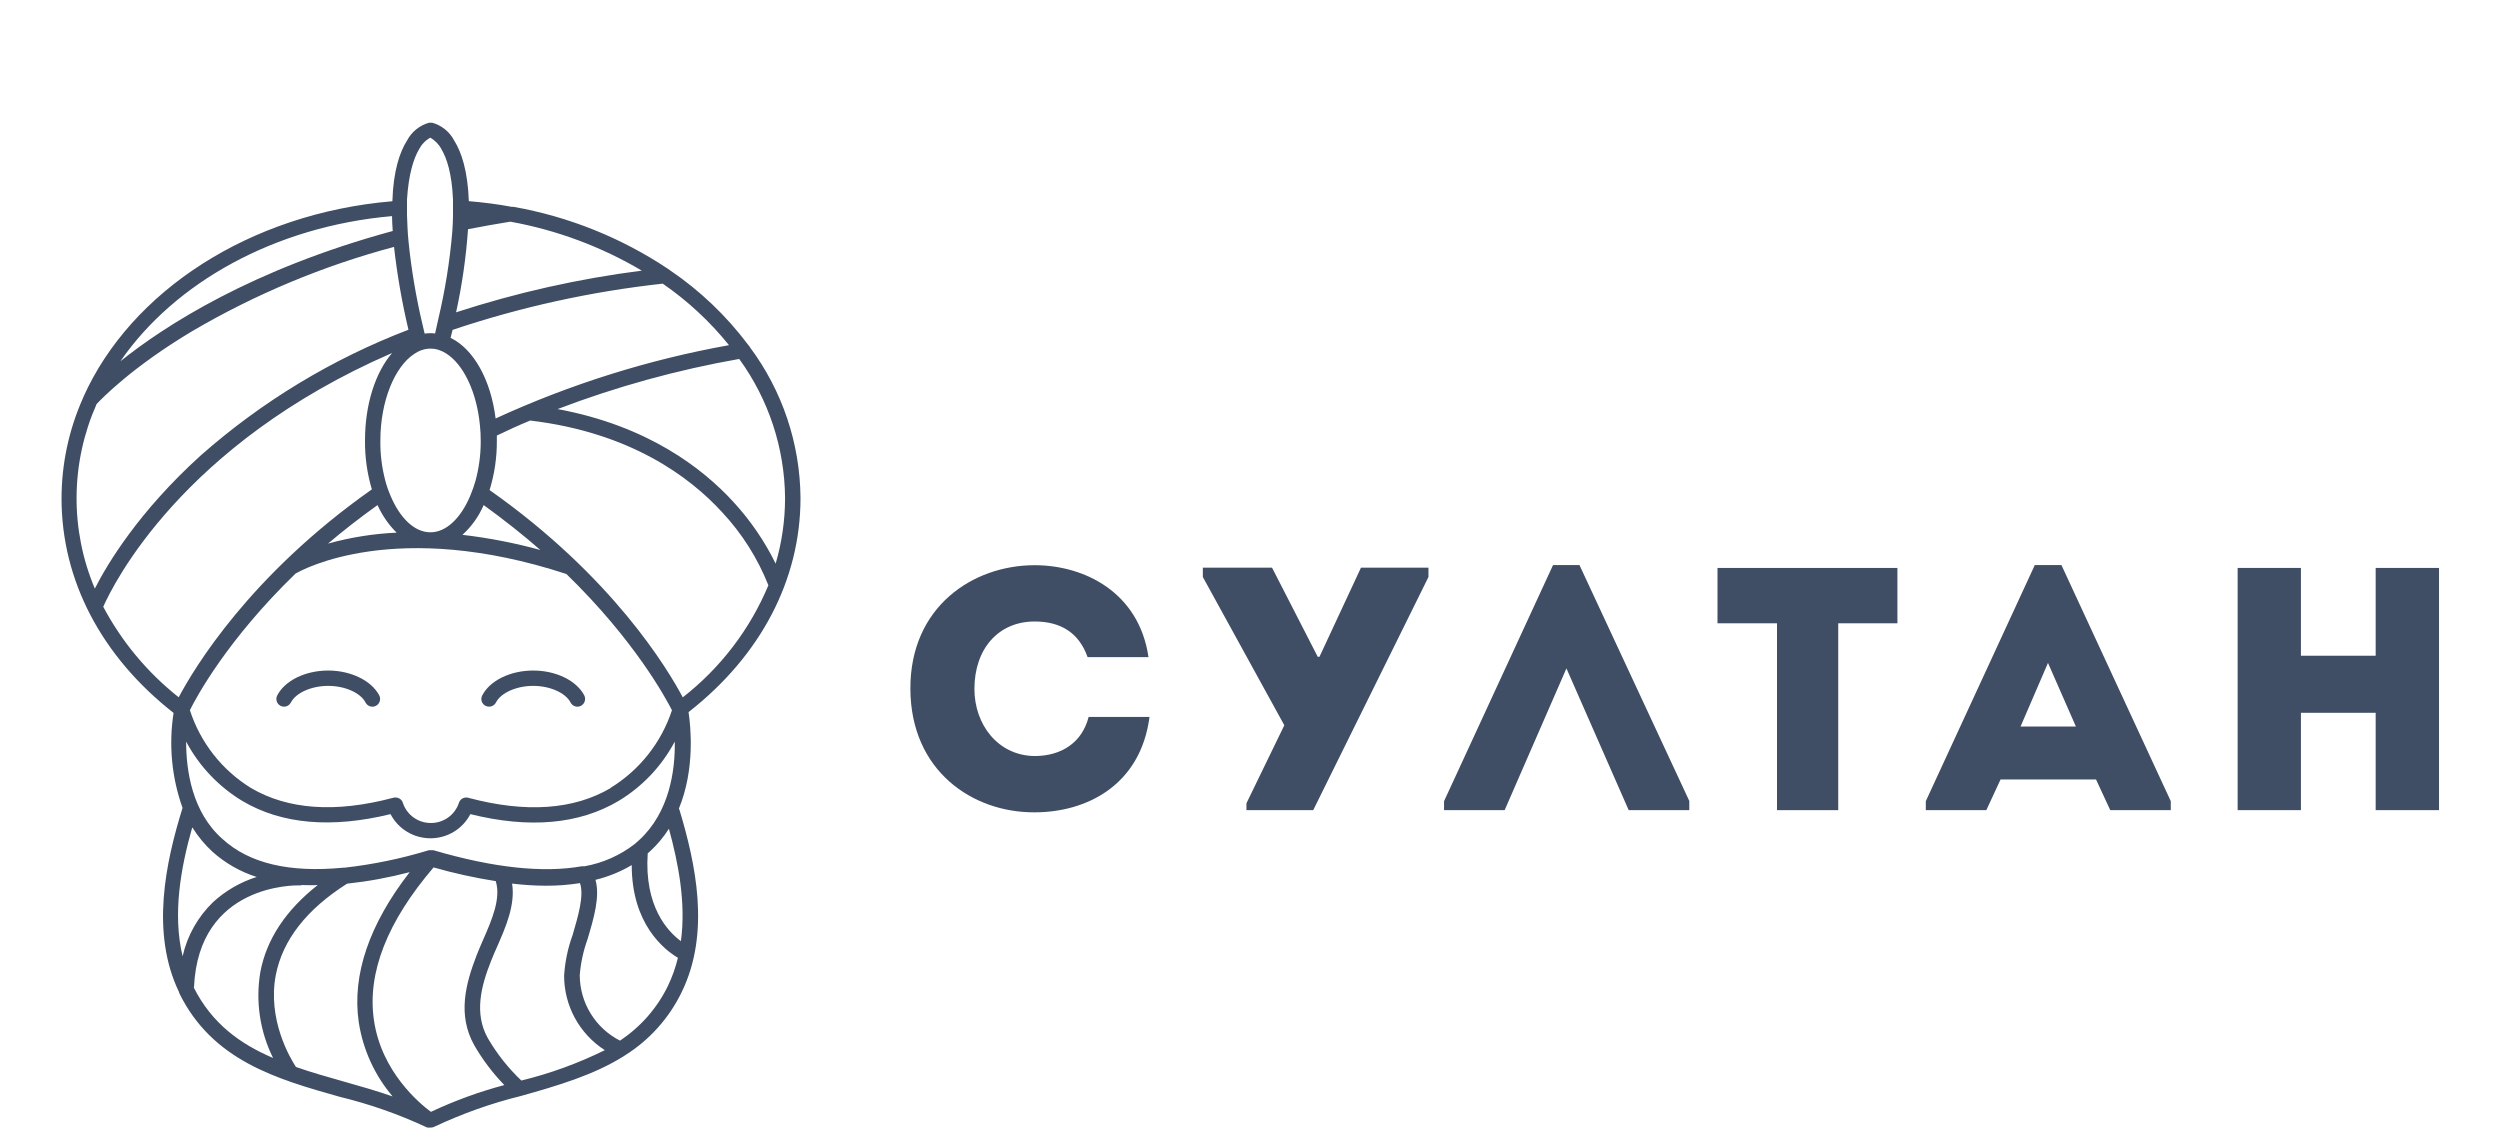 <svg width="164" height="74" viewBox="0 0 164 74" fill="none" xmlns="http://www.w3.org/2000/svg">
<g clip-path="url(#clip0_6218_674)" filter="url(#filter0_dd_6218_674)">
<path d="M52.513 24.674C52.489 21.107 51.326 17.64 49.194 14.778C49.166 14.718 49.126 14.665 49.078 14.62C47.653 12.718 45.921 11.065 43.953 9.731C43.902 9.69 43.848 9.652 43.791 9.618V9.618C40.741 7.589 37.304 6.211 33.696 5.57H33.651C33.628 5.563 33.603 5.563 33.579 5.57V5.57C32.679 5.399 31.711 5.277 30.756 5.196C30.684 3.208 30.274 1.98 29.793 1.215C29.645 0.933 29.441 0.683 29.193 0.483C28.945 0.283 28.659 0.135 28.352 0.05H28.23H28.149C27.841 0.135 27.554 0.283 27.305 0.483C27.057 0.684 26.852 0.933 26.704 1.215C26.217 1.98 25.803 3.213 25.74 5.201C16.379 5.993 8.585 11.107 5.478 18.026C5.46 18.062 5.445 18.1 5.433 18.138C4.514 20.205 4.039 22.44 4.037 24.701C4.037 30.059 6.644 35.048 11.386 38.768C11.06 40.861 11.263 43.002 11.975 44.998V44.998C10.859 48.597 9.868 53.19 11.75 57.094C11.751 57.106 11.751 57.118 11.75 57.13C13.921 61.583 18.171 62.789 22.282 63.95C24.239 64.424 26.144 65.092 27.969 65.942L28.032 65.969H28.072C28.114 65.974 28.157 65.974 28.198 65.969H28.266C28.348 65.97 28.428 65.95 28.5 65.911C30.326 65.051 32.232 64.374 34.192 63.891C36.533 63.23 38.924 62.542 40.946 61.269L41.004 61.228C42.611 60.221 43.901 58.78 44.723 57.072C46.628 53.163 45.624 48.628 44.57 45.115C44.563 45.09 44.55 45.067 44.534 45.047C45.606 42.447 45.309 39.649 45.169 38.714C49.906 35.012 52.513 30.032 52.513 24.674ZM51.5 24.674C51.499 26.13 51.291 27.578 50.883 28.975C50.163 27.508 49.237 26.153 48.132 24.949C46.083 22.7 42.459 19.924 36.578 18.835C40.436 17.364 44.425 16.263 48.492 15.547C50.422 18.202 51.474 21.393 51.5 24.674V24.674ZM47.821 14.643C42.535 15.594 37.391 17.209 32.512 19.452C32.197 16.901 31.062 14.895 29.558 14.162C29.608 13.982 29.648 13.811 29.689 13.64C34.163 12.138 38.785 11.122 43.476 10.608C45.112 11.737 46.575 13.096 47.821 14.643V14.643ZM41.927 47.112L41.657 47.351C40.693 48.105 39.558 48.611 38.352 48.826H38.294H38.199H38.172C35.655 49.276 32.395 48.938 28.428 47.773H28.374H28.176H28.136C26.329 48.325 24.475 48.709 22.597 48.92H22.516C19 49.262 16.352 48.642 14.609 47.049C12.588 45.286 12.21 42.519 12.21 40.648C13.066 42.258 14.343 43.606 15.906 44.548C18.495 46.078 21.76 46.347 25.619 45.407C25.868 45.886 26.244 46.287 26.706 46.566C27.169 46.845 27.699 46.992 28.239 46.991V46.991C28.779 46.992 29.308 46.846 29.77 46.566C30.231 46.287 30.607 45.886 30.855 45.407C34.714 46.365 37.983 46.078 40.567 44.548C42.132 43.609 43.411 42.26 44.264 40.648C44.3 42.519 43.922 45.286 41.927 47.112ZM39.676 60.891C37.929 61.753 36.093 62.421 34.201 62.883C33.337 62.065 32.596 61.127 31.999 60.099C31.098 58.484 31.549 56.707 32.219 55.025C32.332 54.737 32.467 54.426 32.611 54.103C33.16 52.857 33.818 51.354 33.593 49.964C34.331 50.053 35.074 50.1 35.817 50.104C36.563 50.106 37.309 50.049 38.046 49.933C38.33 50.733 37.924 52.11 37.56 53.347C37.25 54.201 37.063 55.094 37.006 56.001C37.005 56.974 37.249 57.932 37.715 58.787C38.182 59.641 38.856 60.365 39.676 60.891ZM28.271 64.939C27.541 64.399 25.015 62.317 24.529 58.911C24.078 55.816 25.407 52.452 28.442 48.903C29.782 49.286 31.144 49.586 32.521 49.802V49.802C32.881 50.945 32.246 52.389 31.684 53.671C31.535 54.013 31.395 54.337 31.278 54.638C30.535 56.55 30 58.592 31.116 60.576C31.662 61.522 32.323 62.396 33.084 63.18C31.428 63.62 29.816 64.209 28.266 64.939H28.271ZM40.063 43.693C37.641 45.124 34.498 45.34 30.742 44.341C30.676 44.319 30.606 44.311 30.537 44.318C30.468 44.325 30.4 44.345 30.339 44.379C30.279 44.413 30.225 44.459 30.183 44.514C30.141 44.57 30.11 44.633 30.094 44.701C29.961 45.079 29.714 45.406 29.386 45.636C29.058 45.867 28.667 45.99 28.266 45.988C27.862 45.991 27.467 45.866 27.138 45.632C26.809 45.398 26.562 45.066 26.433 44.683C26.416 44.618 26.386 44.557 26.344 44.505C26.302 44.452 26.25 44.409 26.19 44.377C26.126 44.343 26.055 44.322 25.982 44.316C25.91 44.309 25.836 44.318 25.767 44.341C22.021 45.335 18.892 45.119 16.465 43.693C14.564 42.521 13.143 40.711 12.457 38.588C12.867 37.76 14.875 33.999 19.387 29.627C19.869 29.348 25.992 26.001 37.154 29.654C41.635 34.004 43.679 37.805 44.08 38.592C43.384 40.71 41.959 42.513 40.059 43.68L40.063 43.693ZM24.952 20.896C24.952 18.318 25.893 16.051 27.172 15.219C27.311 15.12 27.462 15.04 27.622 14.98C27.781 14.921 27.948 14.884 28.117 14.872H28.307C28.479 14.876 28.649 14.908 28.811 14.967C28.97 15.019 29.121 15.092 29.261 15.183C30.4 15.889 31.283 17.729 31.485 19.92C31.52 20.244 31.537 20.57 31.535 20.896C31.535 20.95 31.535 21.008 31.535 21.067C31.527 21.903 31.412 22.734 31.193 23.541C31.097 23.876 30.981 24.205 30.846 24.526C30.238 25.97 29.288 26.919 28.235 26.919C27.181 26.919 26.231 25.974 25.623 24.53C25.477 24.195 25.359 23.849 25.267 23.496C25.046 22.647 24.94 21.773 24.952 20.896V20.896ZM26.019 26.942C24.496 27.01 22.985 27.252 21.517 27.661V27.661C22.485 26.838 23.57 25.988 24.767 25.133C25.069 25.808 25.493 26.422 26.019 26.942V26.942ZM30.337 27.085C30.935 26.541 31.409 25.875 31.729 25.133C33.079 26.109 34.331 27.104 35.448 28.08C33.772 27.619 32.064 27.287 30.337 27.085ZM29.919 12.488C30.313 10.693 30.575 8.87 30.702 7.036C31.602 6.861 32.526 6.694 33.476 6.541C36.52 7.091 39.441 8.179 42.103 9.753C37.965 10.282 33.885 11.197 29.919 12.488V12.488ZM27.483 1.805C27.649 1.479 27.907 1.21 28.226 1.031C28.543 1.212 28.801 1.48 28.968 1.805C29.302 2.367 29.644 3.366 29.716 5.088C29.716 5.403 29.716 5.741 29.716 6.105V6.209C29.716 6.537 29.689 6.879 29.666 7.257C29.503 9.147 29.202 11.024 28.766 12.871C28.694 13.199 28.622 13.532 28.541 13.878C28.436 13.862 28.331 13.854 28.226 13.856C28.102 13.858 27.979 13.867 27.856 13.883C27.807 13.671 27.753 13.464 27.708 13.253C27.294 11.497 26.993 9.717 26.807 7.922C26.771 7.563 26.744 7.221 26.731 6.897C26.717 6.573 26.704 6.357 26.699 6.105C26.699 5.741 26.699 5.403 26.699 5.093C26.807 3.366 27.154 2.367 27.483 1.805V1.805ZM25.718 6.177C25.718 6.487 25.74 6.816 25.763 7.153C16.523 9.663 10.805 13.37 7.896 15.7C11.462 10.531 18.032 6.852 25.718 6.177ZM6.324 18.521C6.68 18.138 8.679 16.069 12.628 13.712C16.767 11.289 21.213 9.434 25.848 8.197C26.054 10.025 26.37 11.84 26.794 13.631C21.796 15.544 17.181 18.337 13.169 21.876C9.116 25.547 7.054 28.966 6.221 30.612C5.413 28.697 5.005 26.636 5.024 24.558C5.042 22.479 5.487 20.426 6.329 18.525L6.324 18.521ZM6.775 31.8C7.405 30.378 11.921 21.143 25.722 15.156C24.637 16.424 23.944 18.498 23.944 20.891C23.933 21.978 24.085 23.061 24.394 24.103C16.379 29.744 12.727 35.848 11.723 37.742C9.678 36.125 7.992 34.102 6.77 31.8H6.775ZM12.628 46.294C12.987 46.868 13.42 47.393 13.916 47.854C14.758 48.615 15.755 49.186 16.838 49.528V49.528C15.778 49.863 14.804 50.425 13.983 51.174C12.981 52.139 12.284 53.376 11.98 54.732C11.309 51.952 11.863 48.92 12.606 46.294H12.628ZM12.727 56.77C13.015 49.969 19.387 50.072 19.666 50.081C19.713 50.083 19.761 50.075 19.805 50.059V50.059C20.143 50.059 20.49 50.086 20.841 50.059C18.752 51.705 17.487 53.612 17.081 55.749C16.753 57.674 17.044 59.654 17.914 61.404C15.753 60.481 13.898 59.145 12.705 56.77H12.727ZM19.414 61.993C19.04 61.422 17.527 58.884 18.095 55.947C18.545 53.666 20.107 51.656 22.768 49.969C24.154 49.82 25.527 49.567 26.875 49.213C24.214 52.645 23.084 55.961 23.534 59.055C23.809 60.854 24.579 62.54 25.758 63.927C24.7 63.558 23.619 63.252 22.557 62.951C21.494 62.65 20.409 62.344 19.414 61.993ZM40.68 60.27C39.883 59.866 39.214 59.249 38.747 58.489C38.279 57.728 38.032 56.853 38.032 55.961C38.097 55.16 38.269 54.372 38.541 53.617C38.955 52.231 39.374 50.805 39.063 49.717C39.9 49.514 40.701 49.188 41.441 48.75V48.75C41.441 52.632 43.58 54.301 44.471 54.831C44.319 55.466 44.1 56.083 43.818 56.671C43.109 58.132 42.018 59.375 40.662 60.27H40.68ZM44.683 53.752C43.805 53.108 42.256 51.467 42.49 47.98L42.634 47.854C43.114 47.415 43.533 46.914 43.881 46.365C44.503 48.642 45.011 51.251 44.665 53.752H44.683ZM44.795 37.756C43.809 35.893 40.171 29.811 32.116 24.148C32.441 23.095 32.602 21.998 32.593 20.896C32.593 20.788 32.593 20.675 32.593 20.572C33.3 20.23 34.029 19.897 34.781 19.587C41.342 20.369 45.246 23.28 47.366 25.596C48.672 26.992 49.703 28.62 50.406 30.396C49.194 33.292 47.256 35.827 44.777 37.756H44.795Z" fill="#3F4E65"/>
<path d="M21.529 35.987C20.03 35.987 18.688 36.644 18.184 37.624C18.124 37.744 18.113 37.882 18.155 38.009C18.196 38.136 18.286 38.242 18.405 38.303C18.476 38.339 18.555 38.357 18.634 38.357C18.727 38.358 18.819 38.332 18.898 38.284C18.978 38.235 19.042 38.166 19.084 38.083C19.413 37.444 20.435 36.994 21.529 36.994C22.624 36.994 23.646 37.444 23.979 38.083C24.009 38.142 24.05 38.195 24.101 38.238C24.151 38.281 24.21 38.314 24.273 38.334C24.336 38.355 24.403 38.363 24.469 38.357C24.535 38.352 24.6 38.334 24.659 38.303C24.779 38.242 24.869 38.135 24.911 38.007C24.952 37.879 24.941 37.74 24.879 37.62C24.366 36.644 23.015 35.987 21.529 35.987Z" fill="#3F4E65"/>
<path d="M34.979 35.987C33.479 35.987 32.133 36.644 31.633 37.624C31.602 37.683 31.584 37.748 31.578 37.814C31.572 37.88 31.58 37.947 31.601 38.01C31.621 38.074 31.654 38.132 31.698 38.182C31.741 38.233 31.794 38.274 31.854 38.303C31.925 38.339 32.004 38.357 32.084 38.357C32.177 38.358 32.268 38.332 32.347 38.284C32.427 38.235 32.492 38.166 32.534 38.083C32.863 37.444 33.885 36.994 34.979 36.994C36.073 36.994 37.095 37.444 37.428 38.083C37.458 38.142 37.5 38.195 37.55 38.238C37.601 38.281 37.659 38.314 37.722 38.334C37.786 38.355 37.852 38.363 37.918 38.357C37.985 38.352 38.049 38.334 38.108 38.303C38.227 38.241 38.317 38.135 38.358 38.007C38.4 37.879 38.389 37.74 38.329 37.62C37.82 36.644 36.474 35.987 34.979 35.987Z" fill="#3F4E65"/>
<path d="M67.871 29.077C71.162 29.077 74.728 30.877 75.341 35.11H71.347C70.779 33.499 69.573 32.77 67.871 32.77C65.489 32.77 63.922 34.57 63.922 37.192C63.922 39.532 65.466 41.569 67.871 41.596C69.6 41.596 70.982 40.733 71.414 39.032H75.408C74.818 43.531 71.257 45.289 67.871 45.289C63.818 45.312 59.743 42.59 59.721 37.192C59.698 31.794 63.832 29.077 67.871 29.077Z" fill="#3F4E65"/>
<path d="M81.766 44.696L84.251 39.577L78.906 29.851V29.239H83.445L86.444 35.087H86.556L89.28 29.239H93.707V29.851L86.147 45.146H81.766V44.696Z" fill="#3F4E65"/>
<path d="M98.705 45.145H94.73V44.556L101.88 29.068H103.613L110.818 44.543V45.145H106.842L102.758 35.847L98.705 45.145Z" fill="#3F4E65"/>
<path d="M112.668 32.888V29.257H124.47V32.888H120.588V45.146H116.572V32.888H112.668Z" fill="#3F4E65"/>
<path d="M137.5 43.135H131.236L130.304 45.145H126.333V44.556L133.483 29.068H135.23L142.403 44.556V45.145H138.432L137.5 43.135ZM134.348 35.487L132.547 39.662H136.18L134.348 35.487Z" fill="#3F4E65"/>
<path d="M160 45.146H155.844V38.758H150.941V45.146H146.789V29.257H150.941V35.015H155.844V29.257H160V45.146Z" fill="#3F4E65"/>
</g>
<defs>
<filter id="filter0_dd_6218_674" x="0" y="0" width="164" height="74" filterUnits="userSpaceOnUse" color-interpolation-filters="sRGB">
<feFlood flood-opacity="0" result="BackgroundImageFix"/>
<feColorMatrix in="SourceAlpha" type="matrix" values="0 0 0 0 0 0 0 0 0 0 0 0 0 0 0 0 0 0 127 0" result="hardAlpha"/>
<feOffset dy="4"/>
<feGaussianBlur stdDeviation="2"/>
<feComposite in2="hardAlpha" operator="out"/>
<feColorMatrix type="matrix" values="0 0 0 0 0 0 0 0 0 0 0 0 0 0 0 0 0 0 0.25 0"/>
<feBlend mode="normal" in2="BackgroundImageFix" result="effect1_dropShadow_6218_674"/>
<feColorMatrix in="SourceAlpha" type="matrix" values="0 0 0 0 0 0 0 0 0 0 0 0 0 0 0 0 0 0 127 0" result="hardAlpha"/>
<feOffset dy="4"/>
<feGaussianBlur stdDeviation="2"/>
<feComposite in2="hardAlpha" operator="out"/>
<feColorMatrix type="matrix" values="0 0 0 0 0 0 0 0 0 0 0 0 0 0 0 0 0 0 0.25 0"/>
<feBlend mode="normal" in2="effect1_dropShadow_6218_674" result="effect2_dropShadow_6218_674"/>
<feBlend mode="normal" in="SourceGraphic" in2="effect2_dropShadow_6218_674" result="shape"/>
</filter>
<clipPath id="clip0_6218_674">
<rect width="156" height="66" fill="white" transform="translate(4)"/>
</clipPath>
</defs>
</svg>
